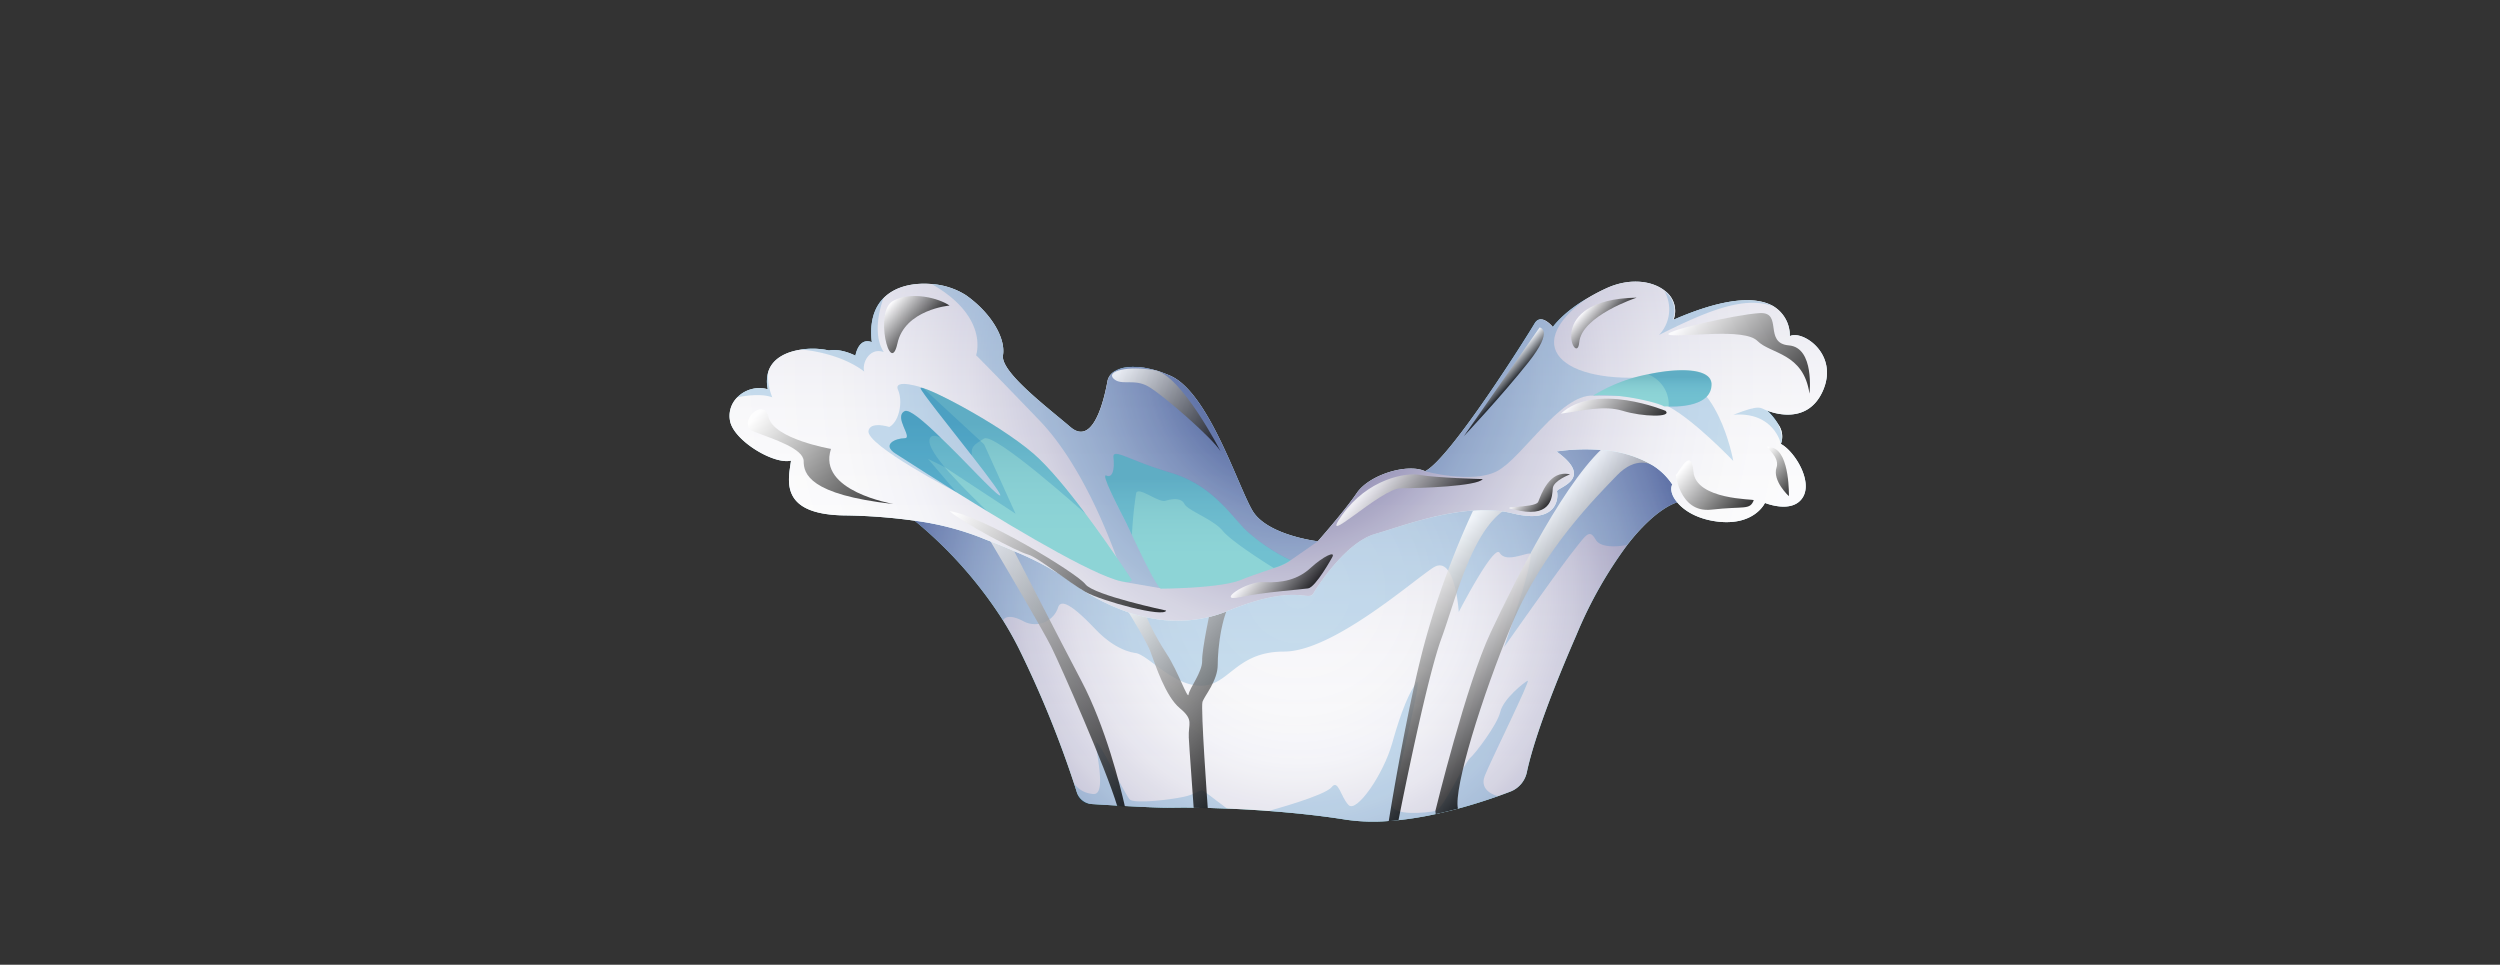 <svg xmlns="http://www.w3.org/2000/svg" xmlns:xlink="http://www.w3.org/1999/xlink" viewBox="0 0 512.37 197.72"><rect x="0" y="0" width="512.37" height="197.72" fill="#333333" stroke="none"/><defs><style>.cls-1{isolation:isolate;}.cls-2{fill:none;}.cls-3{fill:#81d0d3;}.cls-12,.cls-4,.cls-6{mix-blend-mode:color-burn;}.cls-4{fill:url(#radial-gradient);}.cls-13,.cls-14,.cls-15,.cls-16,.cls-5{opacity:0.1;mix-blend-mode:multiply;}.cls-5{fill:url(#linear-gradient);}.cls-6{fill:#0071bc;opacity:0.2;}.cls-10,.cls-17,.cls-18,.cls-19,.cls-20,.cls-21,.cls-22,.cls-23,.cls-24,.cls-25,.cls-26,.cls-27,.cls-28,.cls-29,.cls-7,.cls-8,.cls-9{opacity:0.8;}.cls-10,.cls-7,.cls-8,.cls-9{mix-blend-mode:screen;}.cls-7{fill:url(#linear-gradient-2);}.cls-8{fill:url(#linear-gradient-3);}.cls-9{fill:url(#linear-gradient-4);}.cls-10{fill:url(#linear-gradient-5);}.cls-11{fill:#d9f7ff;}.cls-12{fill:url(#radial-gradient-2);}.cls-13{fill:url(#linear-gradient-6);}.cls-14{fill:url(#linear-gradient-7);}.cls-15{fill:url(#linear-gradient-8);}.cls-16{fill:url(#linear-gradient-9);}.cls-17,.cls-18,.cls-19,.cls-20,.cls-21,.cls-22,.cls-23,.cls-24,.cls-25,.cls-26,.cls-27,.cls-28,.cls-29{mix-blend-mode:color-dodge;}.cls-17{fill:url(#linear-gradient-10);}.cls-18{fill:url(#linear-gradient-11);}.cls-19{fill:url(#linear-gradient-12);}.cls-20{fill:url(#linear-gradient-13);}.cls-21{fill:url(#linear-gradient-14);}.cls-22{fill:url(#linear-gradient-15);}.cls-23{fill:url(#linear-gradient-16);}.cls-24{fill:url(#linear-gradient-17);}.cls-25{fill:url(#linear-gradient-18);}.cls-26{fill:url(#linear-gradient-19);}.cls-27{fill:url(#linear-gradient-20);}.cls-28{fill:url(#linear-gradient-21);}.cls-29{fill:url(#linear-gradient-22);}</style><radialGradient id="radial-gradient" cx="1482.9" cy="121.13" r="97.74" gradientTransform="matrix(-1, 0, 0, 1, 1748.94, 0)" gradientUnits="userSpaceOnUse"><stop offset="0" stop-color="#fff"/><stop offset="0.22" stop-color="#fcfcfd"/><stop offset="0.36" stop-color="#f4f4f8"/><stop offset="0.47" stop-color="#e6e5ee"/><stop offset="0.58" stop-color="#d1d0e0"/><stop offset="0.68" stop-color="#b7b5ce"/><stop offset="0.77" stop-color="#9793b8"/><stop offset="0.85" stop-color="#706c9e"/><stop offset="0.93" stop-color="#453f81"/><stop offset="1" stop-color="#1b1464"/></radialGradient><linearGradient id="linear-gradient" x1="1482.44" y1="168.4" x2="1482.44" y2="99.89" gradientTransform="matrix(-1, 0, 0, 1, 1748.94, 0)" gradientUnits="userSpaceOnUse"><stop offset="0" stop-color="#fff"/><stop offset="0.13" stop-color="#fbfbfc"/><stop offset="0.26" stop-color="#f0eff5"/><stop offset="0.39" stop-color="#dcdbe7"/><stop offset="0.52" stop-color="#c1bfd5"/><stop offset="0.65" stop-color="#9e9bbd"/><stop offset="0.78" stop-color="#736fa0"/><stop offset="0.91" stop-color="#413b7e"/><stop offset="1" stop-color="#1b1464"/></linearGradient><linearGradient id="linear-gradient-2" x1="1423.95" y1="136.6" x2="1443.81" y2="118.8" gradientTransform="matrix(-1, 0, 0, 1, 1748.94, 0)" gradientUnits="userSpaceOnUse"><stop offset="0"/><stop offset="1" stop-color="#fff"/></linearGradient><linearGradient id="linear-gradient-3" x1="1441.51" y1="144.93" x2="1463.99" y2="124.78" xlink:href="#linear-gradient-2"/><linearGradient id="linear-gradient-4" x1="1489.3" y1="152.24" x2="1519.89" y2="124.81" xlink:href="#linear-gradient-2"/><linearGradient id="linear-gradient-5" x1="1509.77" y1="155.75" x2="1554.97" y2="115.23" xlink:href="#linear-gradient-2"/><radialGradient id="radial-gradient-2" cx="1484.99" cy="76.71" r="123.73" gradientTransform="matrix(-1, 0, 0, 1, 1748.94, 0)" gradientUnits="userSpaceOnUse"><stop offset="0" stop-color="#1b1464"/><stop offset="0.07" stop-color="#453f81"/><stop offset="0.15" stop-color="#706c9e"/><stop offset="0.23" stop-color="#9793b8"/><stop offset="0.32" stop-color="#b7b5ce"/><stop offset="0.42" stop-color="#d1d0e0"/><stop offset="0.53" stop-color="#e6e5ee"/><stop offset="0.64" stop-color="#f4f4f8"/><stop offset="0.78" stop-color="#fcfcfd"/><stop offset="1" stop-color="#fff"/></radialGradient><linearGradient id="linear-gradient-6" x1="1486.99" y1="127.29" x2="1486.99" y2="57.74" gradientTransform="matrix(-1, 0, 0, 1, 1748.94, 0)" xlink:href="#radial-gradient"/><linearGradient id="linear-gradient-7" x1="1503.37" y1="120.59" x2="1503.37" y2="98.14" gradientTransform="matrix(-1, 0, 0, 1, 1748.94, 0)" xlink:href="#radial-gradient"/><linearGradient id="linear-gradient-8" x1="1541.78" y1="119.3" x2="1541.78" y2="86.89" gradientTransform="matrix(-1, 0, 0, 1, 1748.94, 0)" xlink:href="#radial-gradient"/><linearGradient id="linear-gradient-9" x1="1410.32" y1="83.35" x2="1410.32" y2="77.3" gradientTransform="matrix(-1, 0, 0, 1, 1748.94, 0)" xlink:href="#radial-gradient"/><linearGradient id="linear-gradient-10" x1="1481.72" y1="122.1" x2="1489.8" y2="114.85" xlink:href="#linear-gradient-2"/><linearGradient id="linear-gradient-11" x1="1454.08" y1="108.31" x2="1466.2" y2="97.45" xlink:href="#linear-gradient-2"/><linearGradient id="linear-gradient-12" x1="1412.14" y1="90.03" x2="1423.81" y2="79.57" xlink:href="#linear-gradient-2"/><linearGradient id="linear-gradient-13" x1="1392.42" y1="106.12" x2="1403.93" y2="95.8" xlink:href="#linear-gradient-2"/><linearGradient id="linear-gradient-14" x1="1380.48" y1="99.68" x2="1387.8" y2="93.12" xlink:href="#linear-gradient-2"/><linearGradient id="linear-gradient-15" x1="1379.34" y1="82.14" x2="1400.91" y2="62.8" xlink:href="#linear-gradient-2"/><linearGradient id="linear-gradient-16" x1="1418.88" y1="67.03" x2="1423.42" y2="62.95" xlink:href="#linear-gradient-2"/><linearGradient id="linear-gradient-17" x1="1431.04" y1="102.79" x2="1435.04" y2="99.2" xlink:href="#linear-gradient-2"/><linearGradient id="linear-gradient-18" x1="1498.54" y1="92.32" x2="1518.21" y2="74.68" xlink:href="#linear-gradient-2"/><linearGradient id="linear-gradient-19" x1="1439.81" y1="79.36" x2="1442.27" y2="77.15" xlink:href="#linear-gradient-2"/><linearGradient id="linear-gradient-20" x1="1559.4" y1="68.3" x2="1566.22" y2="62.18" xlink:href="#linear-gradient-2"/><linearGradient id="linear-gradient-21" x1="1568.53" y1="106.33" x2="1593.12" y2="84.29" xlink:href="#linear-gradient-2"/><linearGradient id="linear-gradient-22" x1="1514.65" y1="130.59" x2="1548.58" y2="100.19" xlink:href="#linear-gradient-2"/></defs><g class="cls-1"><g id="Layer_2" data-name="Layer 2"><g id="bg"><rect class="cls-2" width="512.37" height="197.72" transform="translate(512.37 197.72) rotate(180)"/></g><g id="_3" data-name="3"><path class="cls-3" d="M186.58,106a87.17,87.17,0,0,1,19,21.15h0c1.12,1.8,2.19,3.69,3.18,5.66a215,215,0,0,1,11.36,27.76h0q.33,1,.57,1.77a3.51,3.51,0,0,0,3.13,2.45l5.15.31,1.58.09h0c3.92.21,7.93.39,9.41.34.8,0,2.45-.05,4.72,0l2.89.05,3.94.14c2.58.1,5.43.26,8.44.48h0c5.07.38,10.56.94,15.83,1.78a38.61,38.61,0,0,0,8.84.28c.65,0,1.31-.1,2-.17a70.71,70.71,0,0,0,7.66-1.26c1.57-.34,3.1-.71,4.56-1.11,3.11-.84,5.91-1.75,8.16-2.55h0c.95-.34,1.8-.65,2.53-.93a5.46,5.46,0,0,0,3.4-4c.79-3.77,3.14-12,10.18-28.17a86.44,86.44,0,0,1,10.37-18.36c6-7.78,10.27-8.75,10.27-8.75l2.69-13.62-15-5.16L311.23,93l-22.3,11.06-18.05,10.57-12.17.27-40-4.91-13.19-1.64-4.32-.54Z"/><path class="cls-4" d="M186.58,106a87.17,87.17,0,0,1,19,21.15h0c1.12,1.8,2.19,3.69,3.18,5.66a215,215,0,0,1,11.36,27.76h0q.33,1,.57,1.77a3.51,3.51,0,0,0,3.13,2.45l5.15.31,1.58.09h0c3.92.21,7.93.39,9.41.34.8,0,2.45-.05,4.72,0l2.89.05,3.94.14c2.58.1,5.43.26,8.44.48h0c5.07.38,10.56.94,15.83,1.78a38.61,38.61,0,0,0,8.84.28c.65,0,1.31-.1,2-.17a70.71,70.71,0,0,0,7.66-1.26c1.57-.34,3.1-.71,4.56-1.11,3.11-.84,5.91-1.75,8.16-2.55h0c.95-.34,1.8-.65,2.53-.93a5.46,5.46,0,0,0,3.4-4c.79-3.77,3.14-12,10.18-28.17a86.44,86.44,0,0,1,10.37-18.36c6-7.78,10.27-8.75,10.27-8.75l2.69-13.62-15-5.16L311.23,93l-22.3,11.06-18.05,10.57-12.17.27-40-4.91-13.19-1.64-4.32-.54Z"/><path class="cls-5" d="M186.58,106a87.17,87.17,0,0,1,19,21.15h0c1.12,1.8,2.19,3.69,3.18,5.66a215,215,0,0,1,11.36,27.76h0q.33,1,.57,1.77a3.51,3.51,0,0,0,3.13,2.45l5.15.31,1.58.09h0c3.92.21,7.93.39,9.41.34.8,0,2.45-.05,4.72,0l2.89.05,3.94.14c2.58.1,5.43.26,8.44.48h0c5.07.38,10.56.94,15.83,1.78a38.61,38.61,0,0,0,8.84.28c.65,0,1.31-.1,2-.17a70.71,70.71,0,0,0,7.66-1.26c1.57-.34,3.1-.71,4.56-1.11,3.11-.84,5.91-1.75,8.16-2.55h0c.95-.34,1.8-.65,2.53-.93a5.46,5.46,0,0,0,3.4-4c.79-3.77,3.14-12,10.18-28.17a86.44,86.44,0,0,1,10.37-18.36c6-7.78,10.27-8.75,10.27-8.75l2.69-13.62-15-5.16L311.23,93l-22.3,11.06-18.05,10.57-12.17.27-40-4.91-13.19-1.64-4.32-.54Z"/><path class="cls-6" d="M186.58,106a87.17,87.17,0,0,1,19,21.15h0s.61-1.69,4.09.13a5,5,0,0,0,7.21-2.85c.78-2.32,4.77,1.54,7.61,4.51s5.67,4.51,8.25,4.9,7.6,6.7,13.4,6.7,7.09-7,17-7,26-14.18,30.55-17.18,5.28,9.06,5.28,9.06,7.22-14,8.38-12.12,4.38.39,6.06.13-5,18.67-5.15,19.2c.33-.47,11-15.65,14-19.46s3.48-4.76,4.77-2.57,6.37,1.1,6.37,1.1c6-7.78,10.27-8.75,10.27-8.75l2.69-13.62-15-5.16L311.23,93l-22.3,11.06-18.05,10.57-12.17.27-40-4.91Z"/><path class="cls-6" d="M260,166.21c5.07.38,10.56.94,15.83,1.78,10.49,1.68,23.81-2.2,31.18-4.81-.24-.06-3.94-1-2.72-4.14s9.57-19.92,8.79-19.53-5,3.77-5.6,6.38-5,8.41-6.19,9.47-5.51,10.44-7.06,10.83-9.09,1.16-8.89-1.35,6.47-26.78,5-24.94-3.19,5.89-5,12.37S278,166.67,276.39,165s-2.12-5.41-3.48-3.67S260.38,166.09,260,166.21Z"/><path class="cls-6" d="M220.11,160.58c.29.89.54,1.66.73,2.27a2.74,2.74,0,0,0,2.44,1.91c4.2.27,14.14.88,16.67.79,1.46-.06,5.81-.06,11.55.18h0l-4.68-3.54c-.82-.64-1.27.36-3.73,1s-10.53,1.61-11.53.67-6.72-13-6.9-11.57,2.18,10.44-.46,10.44A5.26,5.26,0,0,1,220.11,160.58Z"/><path class="cls-7" d="M294.18,166.19l.06.65c1.57-.34,3.1-.71,4.56-1.11-.91-4.12,4.84-22.89,11.14-38s17.33-26,21.4-30.25,7.28-2.13,7.28-2.13.05-11.45-8.64-4.8-19.41,28.38-24.44,39S294.18,166.19,294.18,166.19Z"/><path class="cls-8" d="M284.62,168.27c.65,0,1.31-.1,2-.17.61-3.08,5.77-29,8.78-37.21,3.2-8.77,6.65-24,14.66-27.29-1.63-2.85-8.18,1.1-8.18,1.1a171.34,171.34,0,0,0-10,27.41C288.62,144.37,285.51,162.81,284.62,168.27Z"/><path class="cls-9" d="M229.51,122.61s5.31,8.31,6.3,11,3.06,9.1,6,11.54,1.69,3.13,1.83,6c.1,2.13.73,10.37,1,14.42l2.89.05s-1.49-20.58-1.08-21.8,3.12-4.3,3.12-7.58.74-11.16,3.81-14.69-5.3,3.39-5.3,3.39-1.77,8.15-1.7,10.46-2.64,5.7-2.78,6.92-2.17-4.75-4.48-8.28-5-8.55-5-11S229.51,122.61,229.51,122.61Z"/><path class="cls-10" d="M200.05,106l1.12,1.86c3.19,5.38,12.33,20.8,14.29,24.71,2,4.06,11.16,24.8,13.5,32.59l1.58.09c-.95-4.21-3.95-16.27-8.91-25.7-4.88-9.27-13-25.15-16.14-31.15-.78-1.51-1.23-2.4-1.23-2.4Z"/><path class="cls-11" d="M149.69,86.56c1.09,4,9.05,8.69,12.43,7.84-.48,3.74-2.65,11,10.86,11.23a114.53,114.53,0,0,1,14.51,1.09,57.93,57.93,0,0,1,13.61,3.49c.64.26,1.29.53,2,.78a0,0,0,0,0,0,0c1.59.64,3.2,1.27,4.8,2a58.22,58.22,0,0,1,8.65,4.33l.05,0q1.09.69,2.16,1.47c1,.73,2.25,1.6,3.72,2.51l0,0a44.19,44.19,0,0,0,8.87,4.23,35.49,35.49,0,0,0,3.75,1,27.86,27.86,0,0,0,12.68-.07,26.34,26.34,0,0,0,3.54-1.13l.23-.09c14.24-5.8,16.53-1.81,17.62-3.62s6.75-10.5,12.67-12.19c4.35-1.24,12.28-4.25,20-4.79a28.5,28.5,0,0,1,6,.15,21.05,21.05,0,0,1,2.1.41c9.66,2.42,9.42-3.62,9.17-4.46s8-2.41-.12-8.21a40.36,40.36,0,0,1,9-.32,23.63,23.63,0,0,1,10.59,3.08,13.28,13.28,0,0,1,4.15,4c-.46.92-.14,2.3,1,3.64,1.47,1.81,4.35,3.55,8.58,4,7.36.73,9.41-3.86,9.41-3.86s5.55,2.29,7.72-1.08-1.68-9.54-4.46-11a4.27,4.27,0,0,0-.52-4l0,0a13.18,13.18,0,0,0-2.33-2.87c.47.2,8.17,3.38,11.45-4,3.38-7.6-4.23-12.55-6.76-11.22a7,7,0,0,0-3.38-6.14l0,0a4.11,4.11,0,0,0-.51-.27,8.75,8.75,0,0,0-1.16-.45c-.21-.07-.43-.13-.65-.18l-.69-.14c-3.67-.62-9.22.23-17.45,3.82a5.07,5.07,0,0,0-1.7-5.88h0c-2.55-2.09-7.16-2.77-11.93-.63a37.68,37.68,0,0,0-3.83,2h0c-5.22,3-7.26,6-7.26,6s-2.41-3-3.74-.72S297.27,94,292.08,96.58c-3.62-1.69-11.46.72-14,4.46s-8,9.9-8,9.9-10.38-1.21-13.39-6.28S247.68,80.41,239.83,77q-.36-.16-.72-.3l-1-.39-.56-.2h0l-.78-.24-.06,0-.6-.17-.08,0-.58-.14-.6-.13-.54-.09h-.08a9.36,9.36,0,0,0-1-.12h-.09l-.48,0a10.35,10.35,0,0,0-2.07.11,5.82,5.82,0,0,0-2,.7A3,3,0,0,0,227,78c-.48,2.66-2.65,13.76-7.6,9.54S205,76.18,205.56,72.8s-2.29-8.56-7.6-12.3a15.12,15.12,0,0,0-7-2.28c-3.54-.31-7.35.38-9.79,2.8h0c-1.91,1.88-3,4.81-2.48,9.12-2.77-1.09-3.37,2.77-3.37,2.77s-2.9-1.56-5.43-1.08a15.62,15.62,0,0,0-5.84-.16h0c-2.85.45-5.68,1.73-6.57,4.47h0a7.1,7.1,0,0,0-.11,3.65,6.35,6.35,0,0,0-6.25,1.64h0A5.32,5.32,0,0,0,149.69,86.56Z"/><path class="cls-12" d="M149.69,86.56c1.09,4,9.05,8.69,12.43,7.84-.48,3.74-2.65,11,10.86,11.23a114.53,114.53,0,0,1,14.51,1.09,57.93,57.93,0,0,1,13.61,3.49c.64.26,1.29.53,2,.78a0,0,0,0,0,0,0c1.59.64,3.2,1.27,4.8,2a58.22,58.22,0,0,1,8.65,4.33l.05,0q1.09.69,2.16,1.47c1,.73,2.25,1.6,3.72,2.51l0,0a44.19,44.19,0,0,0,8.87,4.23,35.49,35.49,0,0,0,3.75,1,27.86,27.86,0,0,0,12.68-.07,26.34,26.34,0,0,0,3.54-1.13l.23-.09c14.24-5.8,16.53-1.81,17.62-3.62s6.75-10.5,12.67-12.19c4.35-1.24,12.28-4.25,20-4.79a28.5,28.5,0,0,1,6,.15,21.05,21.05,0,0,1,2.1.41c9.66,2.42,9.42-3.62,9.17-4.46s8-2.41-.12-8.21a40.36,40.36,0,0,1,9-.32,23.63,23.63,0,0,1,10.59,3.08,13.28,13.28,0,0,1,4.15,4c-.46.92-.14,2.3,1,3.64,1.47,1.81,4.35,3.55,8.58,4,7.36.73,9.41-3.86,9.41-3.86s5.55,2.29,7.72-1.08-1.68-9.54-4.46-11a4.27,4.27,0,0,0-.52-4l0,0a13.18,13.18,0,0,0-2.33-2.87c.47.2,8.17,3.38,11.45-4,3.38-7.6-4.23-12.55-6.76-11.22a7,7,0,0,0-3.38-6.14l0,0a4.11,4.11,0,0,0-.51-.27,8.75,8.75,0,0,0-1.16-.45c-.21-.07-.43-.13-.65-.18l-.69-.14c-3.67-.62-9.22.23-17.45,3.82a5.07,5.07,0,0,0-1.7-5.88h0c-2.55-2.09-7.16-2.77-11.93-.63a37.68,37.68,0,0,0-3.83,2h0c-5.22,3-7.26,6-7.26,6s-2.41-3-3.74-.72S297.27,94,292.08,96.58c-3.62-1.69-11.46.72-14,4.46s-8,9.9-8,9.9-10.38-1.21-13.39-6.28S247.68,80.41,239.83,77q-.36-.16-.72-.3l-1-.39-.56-.2h0l-.78-.24-.06,0-.6-.17-.08,0-.58-.14-.6-.13-.54-.09h-.08a9.36,9.36,0,0,0-1-.12h-.09l-.48,0a10.35,10.35,0,0,0-2.07.11,5.82,5.82,0,0,0-2,.7A3,3,0,0,0,227,78c-.48,2.66-2.65,13.76-7.6,9.54S205,76.18,205.56,72.8s-2.29-8.56-7.6-12.3a15.12,15.12,0,0,0-7-2.28c-3.54-.31-7.35.38-9.79,2.8h0c-1.91,1.88-3,4.81-2.48,9.12-2.77-1.09-3.37,2.77-3.37,2.77s-2.9-1.56-5.43-1.08a15.62,15.62,0,0,0-5.84-.16h0c-2.85.45-5.68,1.73-6.57,4.47h0a7.1,7.1,0,0,0-.11,3.65,6.35,6.35,0,0,0-6.25,1.64h0A5.32,5.32,0,0,0,149.69,86.56Z"/><path class="cls-13" d="M149.69,86.56c1.09,4,9.05,8.69,12.43,7.84-.48,3.74-2.65,11,10.86,11.23a114.53,114.53,0,0,1,14.51,1.09,57.93,57.93,0,0,1,13.61,3.49c.64.26,1.29.53,2,.78a0,0,0,0,0,0,0c1.59.64,3.2,1.27,4.8,2a58.22,58.22,0,0,1,8.65,4.33l.05,0q1.09.69,2.16,1.47c1,.73,2.25,1.6,3.72,2.51l0,0a44.19,44.19,0,0,0,8.87,4.23,35.49,35.49,0,0,0,3.75,1,27.86,27.86,0,0,0,12.68-.07,26.34,26.34,0,0,0,3.54-1.13l.23-.09c14.24-5.8,16.53-1.81,17.62-3.62s6.75-10.5,12.67-12.19c4.35-1.24,12.28-4.25,20-4.79a28.5,28.5,0,0,1,6,.15,21.05,21.05,0,0,1,2.1.41c9.66,2.42,9.42-3.62,9.17-4.46s8-2.41-.12-8.21a40.36,40.36,0,0,1,9-.32,23.63,23.63,0,0,1,10.59,3.08,13.28,13.28,0,0,1,4.15,4c-.46.92-.14,2.3,1,3.64,1.47,1.81,4.35,3.55,8.58,4,7.36.73,9.41-3.86,9.41-3.86s5.55,2.29,7.72-1.08-1.68-9.54-4.46-11a4.27,4.27,0,0,0-.52-4l0,0a13.18,13.18,0,0,0-2.33-2.87c.47.2,8.17,3.38,11.45-4,3.38-7.6-4.23-12.55-6.76-11.22a7,7,0,0,0-3.38-6.14l0,0a4.11,4.11,0,0,0-.51-.27,8.75,8.75,0,0,0-1.16-.45c-.21-.07-.43-.13-.65-.18l-.69-.14c-3.67-.62-9.22.23-17.45,3.82a5.07,5.07,0,0,0-1.7-5.88h0c-2.55-2.09-7.16-2.77-11.93-.63a37.68,37.68,0,0,0-3.83,2h0c-5.22,3-7.26,6-7.26,6s-2.41-3-3.74-.72S297.27,94,292.08,96.58c-3.62-1.69-11.46.72-14,4.46s-8,9.9-8,9.9-10.38-1.21-13.39-6.28S247.68,80.41,239.83,77q-.36-.16-.72-.3l-1-.39-.56-.2h0l-.78-.24-.06,0-.6-.17-.08,0-.58-.14-.6-.13-.54-.09h-.08a9.36,9.36,0,0,0-1-.12h-.09l-.48,0a10.35,10.35,0,0,0-2.07.11,5.82,5.82,0,0,0-2,.7A3,3,0,0,0,227,78c-.48,2.66-2.65,13.76-7.6,9.54S205,76.18,205.56,72.8s-2.29-8.56-7.6-12.3a15.12,15.12,0,0,0-7-2.28c-3.54-.31-7.35.38-9.79,2.8h0c-1.91,1.88-3,4.81-2.48,9.12-2.77-1.09-3.37,2.77-3.37,2.77s-2.9-1.56-5.43-1.08a15.62,15.62,0,0,0-5.84-.16h0c-2.85.45-5.68,1.73-6.57,4.47h0a7.1,7.1,0,0,0-.11,3.65,6.35,6.35,0,0,0-6.25,1.64h0A5.32,5.32,0,0,0,149.69,86.56Z"/><path class="cls-6" d="M292.08,96.58s9.52,2.65,14.7,0,12.92-15.77,19.72-15.5,10.19-.55,15.49,2.26,13.24,11.13,13.24,11.13S351.93,75.69,340.87,77c-19.33,2.35-30.34-5.4-15.46-16-5.22,3-7.26,6-7.26,6s-2.41-3-3.74-.72S297.27,94,292.08,96.58Z"/><path class="cls-6" d="M200.05,72.81s1.86,1.78,13,13.37,17.49,33.12,17.49,33.12l7.48,1.29L233.61,103l16.95,11.79h14l5.55-3.86s-10.38-1.21-13.39-6.28S247.68,80.41,239.83,77s-12.3-1.69-12.79,1-2.65,13.76-7.6,9.54S205,76.18,205.56,72.8s-2.29-8.56-7.6-12.3a15.12,15.12,0,0,0-7-2.28C202.84,65,200.05,72.81,200.05,72.81Z"/><path class="cls-3" d="M230.66,106.83c.19.36.68,1.43,1.33,2.81,1.92,4.08,5.22,11,6,11,1.09,0,12.26-.12,16.39-1.81,2.19-.9,4.68-1.69,6.66-2.38h0a11.35,11.35,0,0,0,3.49-1.6,38.24,38.24,0,0,1-9.17-6.16c-3.5-3.5-7-9.29-15.57-11.82s-11.82-5.19-11.58-3-.12,4.22-1.45,3.62S229.94,105.38,230.66,106.83Z"/><path class="cls-14" d="M230.66,106.83c.19.36.68,1.43,1.33,2.81,1.92,4.08,5.22,11,6,11,1.09,0,12.26-.12,16.39-1.81,2.19-.9,4.68-1.69,6.66-2.38h0a11.35,11.35,0,0,0,3.49-1.6,38.24,38.24,0,0,1-9.17-6.16c-3.5-3.5-7-9.29-15.57-11.82s-11.82-5.19-11.58-3-.12,4.22-1.45,3.62S229.94,105.38,230.66,106.83Z"/><path class="cls-3" d="M183.6,93c1.26.78,9.4,6.1,18.67,11.74h0c13,7.93,28.24,16.51,29.71,14.15,0,0-4.37-6.73-9.51-13.6h0c-3.57-4.77-7.52-9.6-10.63-12.29-7.6-6.56-23.17-14.4-23.17-13.44,0,.55,5.81,7.78,10.5,13.8,3.65,4.68,6.62,8.64,5.67,8.16-1.28-.64-7-7-12-11.77-3.44-3.35-6.51-6-7.45-5.48-2.29,1.2,1.81,5.55,0,5.55S180.58,91.11,183.6,93Z"/><path class="cls-15" d="M183.6,93c1.26.78,9.4,6.1,18.67,11.74h0c13,7.93,28.24,16.51,29.71,14.15,0,0-4.37-6.73-9.51-13.6h0c-3.57-4.77-7.52-9.6-10.63-12.29-7.6-6.56-23.17-14.4-23.17-13.44,0,.55,5.81,7.78,10.5,13.8,3.65,4.68,6.62,8.64,5.67,8.16-1.28-.64-7-7-12-11.77-3.44-3.35-6.51-6-7.45-5.48-2.29,1.2,1.81,5.55,0,5.55S180.58,91.11,183.6,93Z"/><path class="cls-3" d="M326.5,81.08c5.15-.61,13.45,1.46,14.53,2.21,0,0,.37,0,1,0,2.45.07,8.75-.19,8.75-4.53,0-3.27-6.39-3.47-12.95-2.07A33.78,33.78,0,0,0,326.5,81.08Z"/><path class="cls-16" d="M326.5,81.08c5.15-.61,13.45,1.46,14.53,2.21,0,0,.37,0,1,0,2.45.07,8.75-.19,8.75-4.53,0-3.27-6.39-3.47-12.95-2.07A33.78,33.78,0,0,0,326.5,81.08Z"/><path class="cls-6" d="M230.66,106.83c.19.36.68,1.43,1.33,2.81a82.72,82.72,0,0,1,.86-8.57c.45-1.45,4.59,2,6,1.57s3.25-.67,3.92.67,5.92,3.13,7.82,5.48,10.44,7.61,10.44,7.61h0a11.35,11.35,0,0,0,3.49-1.6,38.24,38.24,0,0,1-9.17-6.16c-3.5-3.5-7-9.29-15.57-11.82s-11.82-5.19-11.58-3-.12,4.22-1.45,3.62S229.94,105.38,230.66,106.83Z"/><path class="cls-6" d="M222.47,105.29c-3.57-4.77-7.52-9.6-10.63-12.29-7.6-6.56-23.17-14.4-23.17-13.44,0,.55,5.81,7.78,10.5,13.8-.14-1.9.36-2.13,2.49-3.47S221.92,104.8,222.47,105.29Z"/><path class="cls-6" d="M183.6,93c1.26.78,9.4,6.1,18.67,11.74-3.85-3.82-12.91-12.39-11.68-14.92.35-.73,1.22-.59,2.27-.07-3.44-3.35-6.51-6-7.45-5.48-2.29,1.2,1.81,5.55,0,5.55S180.58,91.11,183.6,93Z"/><path class="cls-6" d="M337.79,76.74a6.62,6.62,0,0,1,4.2,6.6c2.45.07,8.75-.19,8.75-4.53C350.74,75.54,344.35,75.34,337.79,76.74Z"/><path class="cls-6" d="M177.12,76.15c-.5-1.88,1.18-5,4-4-2.78-4.35,0-11.18,0-11.18h0c-1.91,1.88-3,4.81-2.48,9.12-2.77-1.09-3.37,2.77-3.37,2.77s-2.9-1.56-5.43-1.08a15.62,15.62,0,0,0-5.84-.16C169.13,72.06,174.06,73.78,177.12,76.15Z"/><path class="cls-6" d="M151.05,81.44c.36-.07,4.65-1,7.23,0a12,12,0,0,1-.86-5.3h0a7.1,7.1,0,0,0-.11,3.65A6.35,6.35,0,0,0,151.05,81.44Z"/><path class="cls-6" d="M178,88.28c.35-1.48,2.39-1.3,4.29-.77,2.18-1.32,2.72-5.42,1.77-7.58-1.11-2.51,5.09-.45,5.09-.45l12.55,11.6,6.44,14.21-14.54-9.56s-1.46-.7-3.39-1.67l5.81,6.83S177.33,91.17,178,88.28Z"/><path class="cls-6" d="M365,91s-1.37-6.67-9.74-6c5.73-2.24,5.42-1.35,6.86-.87S365.85,88.87,365,91Z"/><path class="cls-6" d="M340,68.66c9-4.49,17.29-8.22,23.33-5.88l0,0c-3.32-1.94-9.54-2-20.51,2.76a5.07,5.07,0,0,0-1.7-5.88h0A7.61,7.61,0,0,1,340,68.66Z"/><path class="cls-17" d="M273,114.27s-3.34,6.07-4.9,6.32-9,.73-14,1.81,1.24-3.33,4.95-3.1,7-.54,9.55-2.9S273.9,112.73,273,114.27Z"/><path class="cls-18" d="M303.88,98.19s-9.82-.27-12.8-.85-10.81.86-16,8.19,7.94-5.46,12-5.46S302.78,99.66,303.88,98.19Z"/><path class="cls-19" d="M341.37,84.21s-14.3-6-21.49.57c4.49-.57,8.74-1.8,12.74-.57S342.72,85.57,341.37,84.21Z"/><path class="cls-20" d="M359.43,102.51c.1-.25-11.89,0-12.37-5.86s-3.56,1.48-3.63.57.46,8,7.31,7.23S358.61,104.61,359.43,102.51Z"/><path class="cls-21" d="M366.63,101.69s.21-8.74-3.23-9.89,1.62,1.26.7,4S366.63,101.69,366.63,101.69Z"/><path class="cls-22" d="M370.85,80.66s1.09-9.42-4.21-9.87-1.12-6.89-6-6.62-21.32,4-18.37,4.49,15.2-1.5,17.92,1.22S369.6,72.27,370.85,80.66Z"/><path class="cls-23" d="M335.43,61s-11.3,3.73-11.77,9.17S316.1,61.34,335.43,61Z"/><path class="cls-24" d="M321.77,97.22s-3.42,1.29-3.53,2.86-.17,5.82-6.68,4.62,3.09-.36,3.7-1.87S317.56,96.22,321.77,97.22Z"/><path class="cls-25" d="M250.16,92.51s-8-15.66-13.5-16.63-10,.17-8.45,1.71,4.16-.06,7.1,1.6S248.56,89.83,250.16,92.51Z"/><path class="cls-26" d="M315.54,67.11s3.06.38-2.28,7.12S300,89.41,300,89.41Z"/><path class="cls-27" d="M194.61,62.62s-9.18.81-10.69,7.78-4.77-6.62-.93-8.71S192.4,61.11,194.61,62.62Z"/><path class="cls-28" d="M170.31,92s-11.67-2-12.79-6.48-6.85,1.49-2.86,3,10.05,3.45,10.05,6,1.12,6.86,18.38,8.78C183.09,103.25,167.43,100.7,170.31,92Z"/><path class="cls-29" d="M239,125.13s-14.83-3.13-16.55-5.39-20.91-13.95-27.86-15c2.82,2.46,14,8.37,16,8.87s8.5,5.8,11.87,7.7S238.61,126.64,239,125.13Z"/></g></g></g></svg>